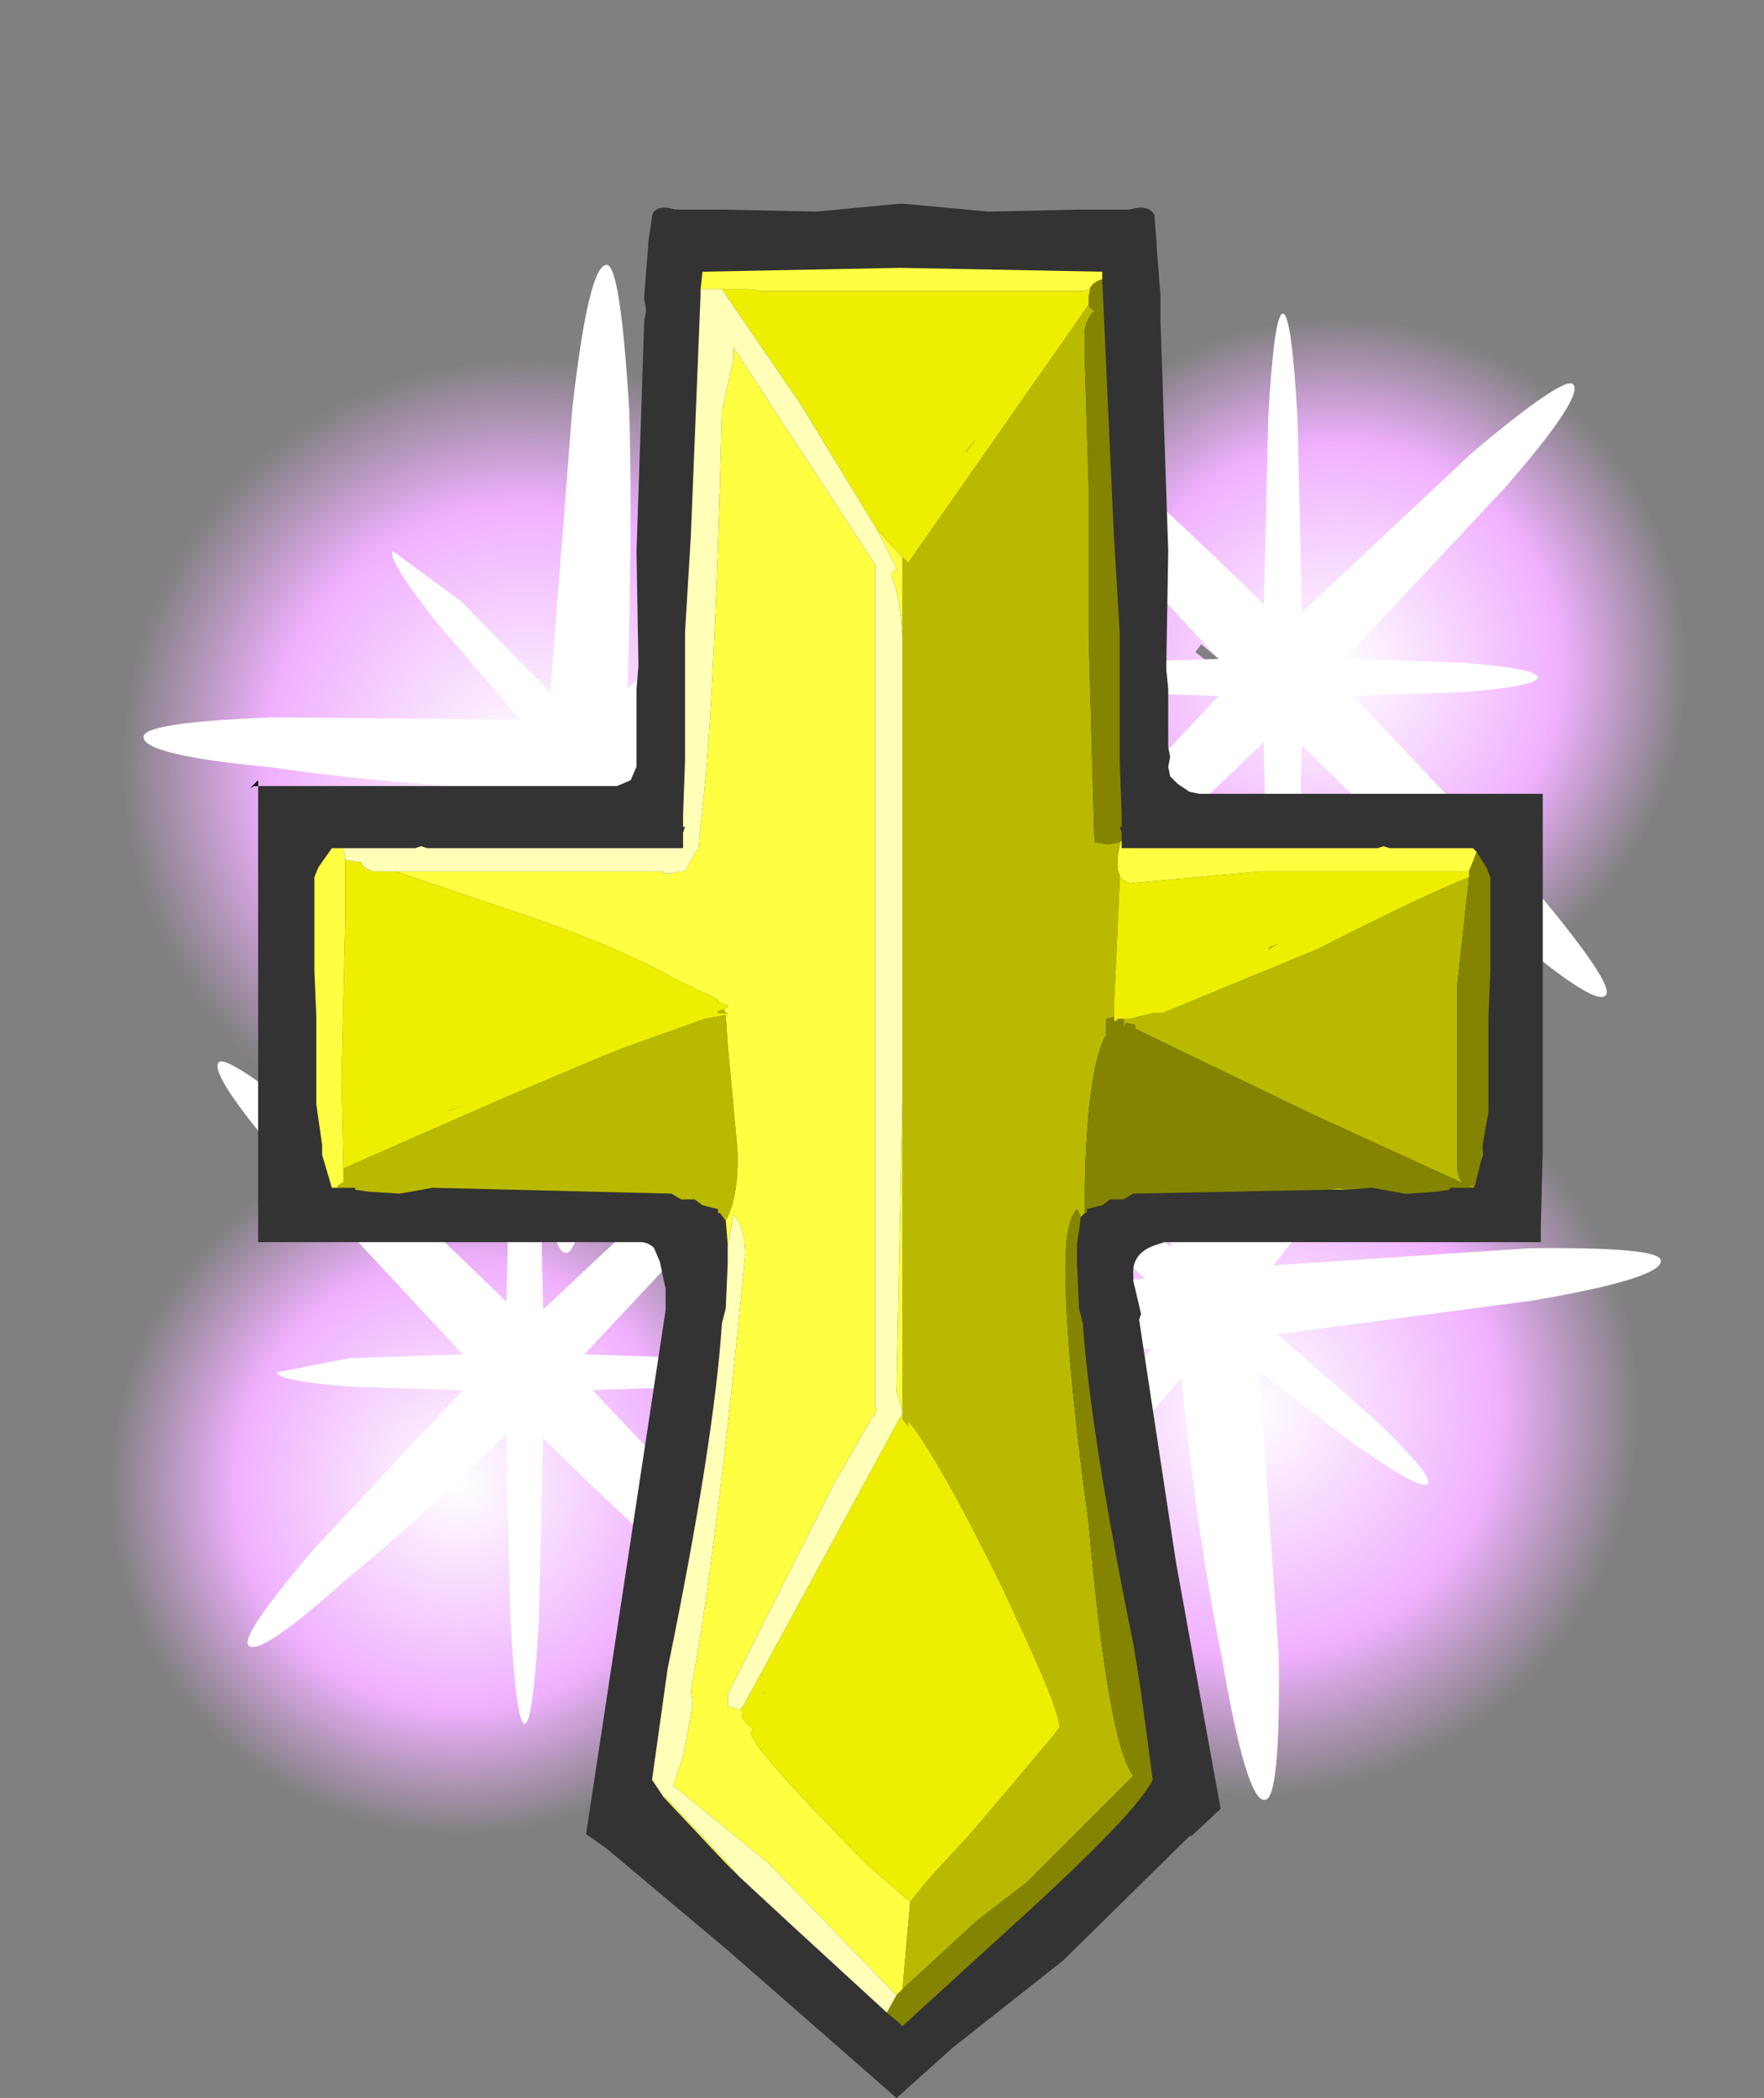 <?xml version="1.0" encoding="UTF-8" standalone="no"?>
<svg xmlns:ffdec="https://www.free-decompiler.com/flash" xmlns:xlink="http://www.w3.org/1999/xlink" ffdec:objectType="frame" height="54.05px" width="45.45px" xmlns="http://www.w3.org/2000/svg">
  <rect width="100%" height="100%" fill="#808080" stroke="none"/>
  <g transform="matrix(1.0, 0.0, 0.0, 1.0, -12.6, -6.5)">
    <use ffdec:characterId="2488" height="48.0" transform="matrix(1.0, 0.0, 0.0, 1.0, 12.6, 6.5)" width="45.45" xlink:href="#shape0"/>
    <use ffdec:characterId="2490" height="24.7" transform="matrix(0.759, 0.0, 0.0, 0.759, 37.456, 14.578)" width="21.8" xlink:href="#sprite0"/>
    <use ffdec:characterId="2490" height="24.7" transform="matrix(0.733, 0.0, 0.0, 0.733, 18.202, 32.802)" width="21.8" xlink:href="#sprite0"/>
    <use ffdec:characterId="2490" height="24.7" transform="matrix(0.642, 0.526, -0.526, 0.642, 43.398, 26.567)" width="21.8" xlink:href="#sprite0"/>
    <use ffdec:characterId="2490" height="24.7" transform="matrix(0.562, 0.611, -0.611, 0.562, 29.093, 12.478)" width="21.8" xlink:href="#sprite0"/>
    <use ffdec:characterId="2491" height="48.8" transform="matrix(1.0, 0.0, 0.0, 1.0, 19.05, 11.75)" width="33.3" xlink:href="#shape2"/>
  </g>
  <defs>
    <g id="shape0" transform="matrix(1.0, 0.0, 0.0, 1.0, -12.6, -6.5)">
      <path d="M44.05 14.45 L44.1 14.45 46.5 14.05 44.05 14.45 M36.05 20.75 Q37.3 16.6 41.2 14.8 43.95 13.5 47.3 13.5 L49.9 13.65 Q50.9 13.8 53.05 15.1 L55.6 17.15 Q56.95 18.5 57.45 19.6 L57.7 20.05 Q58.05 20.65 58.05 23.3 58.05 27.75 53.6 32.05 52.55 33.05 51.05 33.5 48.7 31.8 46.05 31.1 42.4 30.15 39.2 31.65 L38.95 31.45 38.45 30.95 37.9 30.35 37.55 29.65 37.65 28.15 Q37.7 25.8 37.4 24.6 36.8 21.9 36.2 21.0 L36.05 20.75 M43.4 23.3 L43.85 23.65 47.15 26.1 43.55 23.1 43.4 23.3 M50.2 33.7 L48.75 32.8 48.7 32.75 50.3 33.7 50.2 33.7 M37.9 28.8 L38.05 28.6 37.8 28.3 37.9 28.8" fill="url(#gradient0)" fill-rule="evenodd" stroke="none"/>
      <path d="M43.4 23.3 L43.55 23.1 47.15 26.1 43.85 23.65 43.4 23.3" fill="url(#gradient1)" fill-rule="evenodd" stroke="none"/>
      <path d="M51.05 33.5 L52.05 34.25 54.2 36.25 Q54.9 37.1 55.8 39.65 56.25 40.8 56.55 43.2 56.85 45.3 56.4 46.6 L56.35 47.2 56.0 48.05 53.4 51.25 Q50.3 54.0 44.75 54.4 42.85 54.5 41.0 53.5 40.05 53.05 38.4 51.65 L36.35 49.65 36.15 49.3 34.5 47.4 34.2 47.0 34.1 46.95 33.4 45.6 Q32.55 43.65 32.6 41.95 L33.4 39.25 33.5 38.85 33.85 37.9 Q34.85 35.55 36.15 34.35 L37.15 32.8 Q38.15 32.1 39.2 31.65 42.4 30.15 46.05 31.1 48.7 31.8 51.05 33.5 M50.3 33.7 L48.7 32.75 48.75 32.8 50.2 33.7 51.0 34.15 50.3 33.7 M33.85 40.45 L33.85 40.1 33.65 40.65 33.85 40.45" fill="url(#gradient2)" fill-rule="evenodd" stroke="none"/>
      <path d="M34.9 10.8 L34.9 10.6 39.15 10.6 35.3 10.8 34.9 10.8" fill="url(#gradient3)" fill-rule="evenodd" stroke="none"/>
      <path d="M27.5 6.5 L30.65 10.0 27.65 7.0 27.35 6.65 27.5 6.5" fill="url(#gradient4)" fill-rule="evenodd" stroke="none"/>
      <path d="M20.15 35.6 L18.55 34.0 16.75 31.8 16.6 31.4 15.0 28.85 14.9 28.75 Q14.45 28.0 14.35 27.3 13.85 25.3 14.1 23.55 14.45 22.2 15.45 20.65 L15.9 19.8 Q17.2 17.55 18.65 16.55 L19.85 15.2 Q24.3 12.85 28.9 14.75 31.95 16.0 34.4 18.7 L36.05 20.75 36.2 21.0 Q36.8 21.9 37.4 24.6 37.7 25.8 37.65 28.15 L37.55 29.65 37.05 31.5 36.95 32.1 36.35 33.0 33.4 35.8 30.9 36.95 Q28.15 37.85 24.45 37.65 22.6 37.45 20.85 36.25 L20.15 35.6 M33.35 18.5 L31.25 16.7 31.3 16.8 33.35 18.5 M15.55 22.3 L15.65 21.95 15.35 22.4 15.55 22.3" fill="url(#gradient5)" fill-rule="evenodd" stroke="none"/>
      <path d="M12.6 32.35 L12.6 32.15 16.75 32.15 13.1 32.35 12.6 32.35" fill="url(#gradient6)" fill-rule="evenodd" stroke="none"/>
      <path d="M34.5 47.4 Q33.5 50.15 30.75 52.8 29.55 53.95 27.75 54.35 L24.9 54.5 22.4 54.35 22.05 54.2 19.5 53.75 19.4 53.75 Q18.6 53.6 18.1 53.2 16.5 52.4 15.55 51.15 14.95 50.1 14.55 48.55 L14.25 47.7 Q13.55 45.55 13.8 44.0 L13.65 42.35 Q14.8 38.1 18.75 36.15 L20.15 35.6 20.85 36.25 Q22.6 37.45 24.45 37.65 28.15 37.85 30.9 36.95 L32.6 38.45 33.4 39.25 32.6 41.95 Q32.55 43.65 33.4 45.6 L34.1 46.95 34.2 47.0 34.5 47.4 M15.45 49.15 L15.55 49.7 15.65 49.45 15.45 49.15 M33.85 40.45 L33.65 40.65 33.85 40.1 33.85 40.45" fill="url(#gradient7)" fill-rule="evenodd" stroke="none"/>
    </g>
    <radialGradient cx="0" cy="0" gradientTransform="matrix(0.011, -7.0E-4, 7.0E-4, 0.011, 47.05, 23.7)" gradientUnits="userSpaceOnUse" id="gradient0" r="819.2" spreadMethod="pad">
      <stop offset="0.0" stop-color="#ffffff"/>
      <stop offset="0.639" stop-color="#f0b0ff"/>
      <stop offset="1.0" stop-color="#f0b0ff" stop-opacity="0.0"/>
    </radialGradient>
    <radialGradient cx="0" cy="0" gradientTransform="matrix(0.015, 0.011, -0.011, 0.015, 53.55, 9.9)" gradientUnits="userSpaceOnUse" id="gradient1" r="819.2" spreadMethod="pad">
      <stop offset="0.0" stop-color="#ffffff"/>
      <stop offset="0.639" stop-color="#f0b0ff"/>
      <stop offset="1.0" stop-color="#f0b0ff" stop-opacity="0.0"/>
    </radialGradient>
    <radialGradient cx="0" cy="0" gradientTransform="matrix(0.01, 0.007, -0.007, 0.01, 44.85, 42.8)" gradientUnits="userSpaceOnUse" id="gradient2" r="819.2" spreadMethod="pad">
      <stop offset="0.0" stop-color="#ffffff"/>
      <stop offset="0.639" stop-color="#f0b0ff"/>
      <stop offset="1.0" stop-color="#f0b0ff" stop-opacity="0.0"/>
    </radialGradient>
    <radialGradient cx="0" cy="0" gradientTransform="matrix(0.017, -0.001, 0.001, 0.017, 34.45, -4.6)" gradientUnits="userSpaceOnUse" id="gradient3" r="819.2" spreadMethod="pad">
      <stop offset="0.0" stop-color="#ffffff"/>
      <stop offset="0.639" stop-color="#f0b0ff"/>
      <stop offset="1.0" stop-color="#f0b0ff" stop-opacity="0.0"/>
    </radialGradient>
    <radialGradient cx="0" cy="0" gradientTransform="matrix(0.013, 0.013, -0.013, 0.014, 39.25, -5.15)" gradientUnits="userSpaceOnUse" id="gradient4" r="819.2" spreadMethod="pad">
      <stop offset="0.0" stop-color="#ffffff"/>
      <stop offset="0.639" stop-color="#f0b0ff"/>
      <stop offset="1.0" stop-color="#f0b0ff" stop-opacity="0.0"/>
    </radialGradient>
    <radialGradient cx="0" cy="0" gradientTransform="matrix(0.009, 0.009, -0.009, 0.009, 26.15, 26.15)" gradientUnits="userSpaceOnUse" id="gradient5" r="819.2" spreadMethod="pad">
      <stop offset="0.0" stop-color="#ffffff"/>
      <stop offset="0.639" stop-color="#f0b0ff"/>
      <stop offset="1.0" stop-color="#f0b0ff" stop-opacity="0.0"/>
    </radialGradient>
    <radialGradient cx="0" cy="0" gradientTransform="matrix(0.016, -0.001, 0.001, 0.017, 12.2, 17.45)" gradientUnits="userSpaceOnUse" id="gradient6" r="819.2" spreadMethod="pad">
      <stop offset="0.0" stop-color="#ffffff"/>
      <stop offset="0.639" stop-color="#f0b0ff"/>
      <stop offset="1.0" stop-color="#f0b0ff" stop-opacity="0.0"/>
    </radialGradient>
    <radialGradient cx="0" cy="0" gradientTransform="matrix(0.011, -7.0E-4, 7.0E-4, 0.011, 24.45, 44.75)" gradientUnits="userSpaceOnUse" id="gradient7" r="819.2" spreadMethod="pad">
      <stop offset="0.0" stop-color="#ffffff"/>
      <stop offset="0.639" stop-color="#f0b0ff"/>
      <stop offset="1.0" stop-color="#f0b0ff" stop-opacity="0.0"/>
    </radialGradient>
    <g id="sprite0" transform="matrix(1.0, 0.0, 0.0, 1.0, 11.25, 31.3)">
      <use ffdec:characterId="2489" height="24.7" transform="matrix(1.0, 0.0, 0.0, 1.0, -11.25, -31.3)" width="21.8" xlink:href="#shape1"/>
    </g>
    <g id="shape1" transform="matrix(1.0, 0.0, 0.0, 1.0, 11.25, 31.3)">
      <path d="M5.65 -18.45 L-0.45 -18.25 -6.6 -18.45 Q-9.15 -18.65 -9.15 -18.95 L-6.6 -19.45 -0.45 -19.65 5.65 -19.45 Q8.2 -19.25 8.2 -18.95 8.2 -18.65 5.65 -18.45" fill="#ffffff" fill-rule="evenodd" stroke="none"/>
      <path d="M10.5 -8.15 Q10.1 -7.75 6.7 -10.7 3.2 -13.55 -1.25 -18.1 L-8.65 -26.05 Q-11.6 -29.45 -11.2 -29.85 -10.9 -30.15 -7.4 -27.3 -3.95 -24.3 0.5 -19.85 L7.95 -11.95 Q10.9 -8.45 10.5 -8.15" fill="#ffffff" fill-rule="evenodd" stroke="none"/>
      <path d="M9.4 -28.9 Q9.8 -28.5 7.1 -25.4 L0.4 -18.25 Q-3.55 -14.25 -6.75 -11.65 -9.75 -8.95 -10.15 -9.35 -10.5 -9.65 -7.85 -12.75 L-1.2 -19.85 6.0 -26.6 Q9.1 -29.2 9.4 -28.9" fill="#ffffff" fill-rule="evenodd" stroke="none"/>
      <path d="M0.05 -10.25 Q-0.15 -6.6 -0.45 -6.6 -0.75 -6.6 -0.95 -10.25 L-1.15 -18.95 -0.95 -27.7 Q-0.75 -31.3 -0.45 -31.3 -0.15 -31.3 0.05 -27.7 L0.25 -18.95 0.05 -10.25" fill="#ffffff" fill-rule="evenodd" stroke="none"/>
    </g>
    <g id="shape2" transform="matrix(1.0, 0.0, 0.0, 1.0, -19.05, -11.75)">
      <path d="M19.25 26.75 L19.15 26.75 19.05 26.8 19.1 26.75 19.2 26.65 19.25 26.6 19.25 26.75 M19.15 26.75 L19.2 26.75 19.1 26.75 19.15 26.75" fill="#000000" fill-rule="evenodd" stroke="none"/>
      <path d="M19.25 26.75 L28.5 26.75 28.85 26.6 29.0 26.25 29.0 25.35 29.0 24.95 29.0 24.25 29.05 23.65 29.0 20.7 29.2 14.75 29.25 14.5 29.2 14.2 29.2 14.1 29.3 12.85 29.3 12.75 29.4 12.1 29.4 12.05 Q29.5 11.75 30.0 11.9 L30.15 11.9 30.2 11.9 30.4 11.9 31.25 11.9 31.3 11.9 33.6 11.95 33.65 11.95 35.75 11.75 35.9 11.75 38.05 11.95 38.15 11.95 40.4 11.9 40.5 11.9 41.3 11.9 41.4 11.9 41.55 11.9 41.7 11.9 Q42.2 11.75 42.35 12.05 L42.35 12.15 42.4 12.75 42.4 12.85 42.5 14.1 42.5 14.25 42.5 14.55 42.5 14.7 42.5 14.75 42.7 20.7 42.65 23.65 42.65 23.75 42.7 24.25 42.7 24.95 42.7 25.35 42.7 25.75 42.75 26.0 42.7 26.25 42.75 26.5 42.95 26.7 43.25 26.9 43.5 26.95 52.35 26.95 52.35 28.1 52.35 32.1 52.35 36.1 52.3 38.1 52.3 38.5 42.6 38.5 42.45 38.55 Q41.75 38.75 41.8 39.35 L41.8 39.45 41.8 39.5 42.0 40.35 41.95 40.5 42.9 46.75 44.05 53.1 43.3 53.8 43.25 53.8 40.0 57.0 37.15 59.25 35.7 60.55 31.3 56.7 28.2 54.1 27.7 53.75 29.75 40.25 29.75 40.05 29.75 39.95 29.75 39.7 29.6 39.0 29.45 38.65 Q29.3 38.5 29.1 38.5 L19.25 38.5 19.25 26.75" fill="#333333" fill-rule="evenodd" stroke="none"/>
      <path d="M37.5 18.15 L37.5 18.1 37.75 17.8 37.5 18.15" fill="#e3e300" fill-rule="evenodd" stroke="none"/>
      <path d="M32.3 50.1 L32.3 50.15 32.25 50.15 32.3 50.1" fill="#ffff99" fill-rule="evenodd" stroke="none"/>
      <path d="M50.95 35.15 L50.8 36.0 50.8 36.25 50.75 36.45 50.8 36.0 50.85 35.7 50.95 35.15 M50.6 37.05 L50.55 37.1 46.4 35.2 42.15 33.15 42.05 33.1 41.85 33.0 41.85 32.9 41.6 32.85 Q41.55 33.1 41.55 32.75 L41.7 32.75 42.3 32.6 42.35 32.6 42.55 32.6 46.55 30.95 Q49.3 29.55 50.45 29.1 L50.15 31.85 50.15 36.4 50.15 36.55 Q50.15 37.05 50.55 37.05 L50.6 37.05 M48.95 37.25 L48.8 37.25 48.5 37.2 48.95 37.25 M47.3 37.15 L46.85 37.15 47.1 37.1 47.3 37.15 M40.55 37.75 L40.45 37.85 40.35 37.65 Q40.05 37.95 40.05 39.15 40.05 41.35 40.65 45.75 41.15 51.4 41.8 52.25 L39.05 55.0 37.75 56.0 35.85 57.75 36.05 55.5 36.45 55.0 36.9 54.5 37.55 53.8 38.7 52.45 39.75 51.2 39.9 51.0 Q39.9 50.55 38.7 48.0 L38.4 47.35 Q36.8 44.1 36.0 43.1 L36.0 43.25 35.85 43.05 35.85 42.9 35.85 42.85 35.85 34.8 35.85 26.1 35.85 23.2 35.85 22.9 35.85 20.85 36.0 21.0 40.65 14.35 40.7 14.45 40.8 14.5 Q40.6 14.7 40.55 15.0 L40.55 15.75 40.65 19.05 40.65 22.9 40.8 28.2 41.15 28.25 41.45 28.2 41.45 28.3 41.4 28.55 41.4 28.9 41.45 29.05 41.45 29.2 41.3 32.45 41.3 32.55 41.3 32.7 41.1 32.75 41.1 33.15 41.05 33.25 Q40.6 34.2 40.55 37.2 L40.55 37.75 M41.8 48.85 L41.9 49.5 42.0 50.1 41.8 48.85 M31.3 37.95 L31.15 37.75 31.1 37.75 31.1 37.65 30.7 37.55 30.5 37.4 30.15 37.4 29.9 37.25 23.75 37.1 22.9 37.25 22.1 37.2 21.75 37.15 21.75 37.1 21.3 37.1 21.3 37.05 21.45 36.95 21.45 36.6 25.55 34.8 28.15 33.7 28.65 33.5 30.75 32.75 31.3 32.65 31.35 33.4 31.6 36.1 Q31.65 37.3 31.3 37.95 M45.3 30.9 L45.45 30.85 45.55 30.8 45.3 30.95 45.3 30.9 M31.3 32.6 L31.1 32.6 31.1 32.55 31.25 32.5 31.3 32.6 M24.1 35.15 L24.2 35.1 24.55 34.95 24.1 35.15" fill="#b9b900" fill-rule="evenodd" stroke="none"/>
      <path d="M41.5 28.15 L41.5 28.2 41.45 28.3 41.45 28.2 41.5 28.15 M31.2 13.95 L31.9 13.95 32.25 14.0 40.5 14.0 40.65 13.95 40.7 13.9 40.65 14.15 40.65 14.35 36.0 21.0 35.85 20.85 35.2 20.15 33.25 16.95 31.2 13.95 M35.85 43.05 L36.0 43.25 36.0 43.1 Q36.8 44.1 38.4 47.35 L38.7 48.0 Q39.9 50.55 39.9 51.0 L39.75 51.2 38.7 52.45 37.55 53.8 36.9 54.5 36.45 55.0 36.05 55.5 34.9 54.5 33.5 53.05 Q31.95 51.4 31.95 51.15 L32.0 51.05 31.9 50.95 31.8 50.9 31.8 50.85 31.7 50.7 31.75 50.7 31.7 50.5 31.75 50.45 35.8 43.0 35.85 43.05 M50.45 28.95 L50.45 29.1 Q49.3 29.55 46.55 30.95 L42.55 32.6 42.35 32.6 42.3 32.6 41.7 32.75 41.55 32.75 41.4 32.75 Q41.3 32.9 41.3 32.7 L41.3 32.55 41.3 32.45 41.45 29.2 41.45 29.05 Q41.55 29.25 41.8 29.25 L45.05 28.95 49.15 28.95 49.65 28.95 50.45 28.95 M45.3 30.9 L45.3 30.95 45.55 30.8 45.45 30.85 45.3 30.9 M37.5 18.15 L37.75 17.8 37.5 18.1 37.5 18.15 M22.8 28.95 L25.75 29.95 26.2 30.1 Q28.65 30.95 29.95 31.7 L31.1 32.25 31.1 32.3 31.35 32.4 31.35 32.45 31.25 32.5 31.1 32.55 31.1 32.6 31.3 32.6 31.35 32.6 31.3 32.65 30.75 32.75 28.65 33.5 28.15 33.7 25.55 34.8 21.45 36.6 21.4 34.3 21.5 30.1 21.5 28.7 21.5 28.65 21.75 28.7 21.9 28.7 21.95 28.8 22.0 28.85 22.2 28.95 22.8 28.95 M24.1 35.15 L24.55 34.95 24.2 35.1 24.1 35.15 M32.3 50.1 L32.25 50.15 32.3 50.15 32.3 50.1" fill="#eeee00" fill-rule="evenodd" stroke="none"/>
      <path d="M30.65 13.95 L30.7 13.5 35.8 13.4 41.0 13.5 41.0 13.7 Q40.8 13.75 40.7 13.9 L40.65 13.95 40.5 14.0 32.25 14.0 31.9 13.95 31.2 13.95 30.65 13.95 M41.5 28.2 L41.5 28.35 48.1 28.35 48.25 28.3 48.4 28.35 50.55 28.35 50.65 28.45 50.45 28.95 49.65 28.95 49.15 28.95 45.05 28.95 41.8 29.25 Q41.55 29.25 41.45 29.05 L41.4 28.9 41.4 28.55 41.45 28.3 41.5 28.2 M31.65 54.85 L31.3 54.5 29.7 52.8 29.75 52.8 31.35 54.5 31.65 54.85 M31.35 38.6 L31.35 38.55 31.3 37.95 Q31.65 37.3 31.6 36.1 L31.35 33.4 31.3 32.65 31.35 32.6 31.3 32.6 31.25 32.5 31.35 32.45 31.35 32.4 31.1 32.3 31.1 32.25 29.95 31.7 Q28.65 30.95 26.2 30.1 L25.75 29.95 22.8 28.95 29.7 28.95 29.65 29.0 29.9 29.0 30.1 28.95 30.25 28.95 30.5 28.5 30.6 28.35 30.65 27.75 Q31.0 25.15 31.2 17.1 L31.5 15.75 31.5 15.45 35.15 21.05 35.15 42.75 35.2 42.8 34.1 44.7 31.35 50.15 31.35 50.45 31.65 50.55 31.7 50.5 31.75 50.7 31.7 50.7 31.8 50.85 31.8 50.9 31.9 50.95 32.0 51.05 31.95 51.15 Q31.95 51.4 33.5 53.05 L34.9 54.5 36.05 55.5 35.85 57.75 35.7 57.9 32.4 54.5 29.95 52.5 30.2 51.75 30.45 50.4 30.4 50.05 Q31.05 46.65 31.8 38.85 31.8 38.1 31.5 37.8 L31.35 38.6 M21.3 37.1 L21.15 37.1 20.9 36.25 20.9 36.0 20.75 34.95 20.75 32.7 20.7 31.5 20.7 29.1 20.8 28.85 21.15 28.35 21.45 28.35 21.5 28.65 21.5 28.7 21.5 30.1 21.4 34.3 21.45 36.6 21.45 36.95 21.3 37.05 21.3 37.1 M35.85 20.85 L35.85 22.9 Q35.8 21.85 35.55 21.3 L35.7 21.15 35.2 20.15 35.85 20.85 M35.85 34.8 L35.85 42.85 35.7 42.35 35.85 34.8 M35.85 42.9 L35.85 43.05 35.8 43.0 35.85 42.9" fill="#ffff42" fill-rule="evenodd" stroke="none"/>
      <path d="M41.0 13.7 L41.3 20.3 41.45 22.8 41.45 25.2 41.45 26.1 41.5 27.5 41.5 27.8 41.45 27.8 41.5 27.95 41.5 28.15 41.45 28.2 41.15 28.25 40.8 28.2 40.65 22.9 40.65 19.05 40.55 15.75 40.55 15.0 Q40.6 14.7 40.8 14.5 L40.7 14.45 40.65 14.35 40.65 14.15 40.7 13.9 Q40.8 13.75 41.0 13.7 M50.65 28.45 L50.9 28.85 51.0 29.1 51.0 31.5 50.95 32.7 50.95 34.95 50.95 35.15 50.85 35.7 50.8 36.0 50.75 36.45 50.6 37.05 50.55 37.05 Q50.15 37.05 50.15 36.55 L50.15 36.4 50.15 31.85 50.45 29.1 50.45 28.95 50.65 28.45 M50.55 37.1 L49.95 37.1 49.95 37.15 49.6 37.2 48.95 37.25 48.5 37.2 47.95 37.1 47.3 37.15 47.1 37.1 46.85 37.15 41.8 37.25 41.55 37.4 41.2 37.4 41.0 37.55 40.6 37.65 40.6 37.75 40.55 37.75 40.55 37.2 Q40.6 34.2 41.05 33.25 L41.1 33.15 41.1 32.75 41.3 32.7 Q41.3 32.9 41.4 32.75 L41.55 32.75 Q41.55 33.1 41.6 32.85 L41.85 32.9 41.85 33.0 42.05 33.1 42.15 33.15 46.4 35.2 50.55 37.1 M40.45 37.85 L40.35 38.55 40.35 38.8 40.35 39.05 40.4 40.2 40.5 40.6 Q40.7 43.45 41.8 48.85 L42.0 50.1 42.3 52.35 Q41.9 53.2 38.7 56.1 L35.85 58.7 35.75 58.6 35.45 58.35 35.7 57.9 35.85 57.75 37.75 56.0 39.05 55.0 41.8 52.25 Q41.15 51.4 40.65 45.75 40.05 41.35 40.05 39.15 40.05 37.95 40.35 37.65 L40.45 37.85" fill="#848400" fill-rule="evenodd" stroke="none"/>
      <path d="M35.45 58.35 L33.0 56.1 31.65 54.85 31.35 54.5 29.75 52.8 29.7 52.8 29.4 52.35 29.8 49.5 Q31.0 43.65 31.2 40.6 L31.3 40.2 31.35 39.05 31.35 38.8 31.35 38.6 31.5 37.8 Q31.8 38.1 31.8 38.85 31.05 46.65 30.4 50.05 L30.45 50.4 30.2 51.75 29.95 52.5 32.4 54.5 35.7 57.9 35.45 58.35 M21.45 28.35 L23.3 28.35 23.45 28.3 23.6 28.35 30.2 28.35 30.2 27.95 30.25 27.8 30.2 27.8 30.2 27.5 30.25 26.1 30.25 25.2 30.25 22.8 30.4 20.3 30.65 14.1 30.65 13.95 31.2 13.95 33.25 16.95 35.2 20.15 35.7 21.15 35.55 21.3 Q35.8 21.85 35.85 22.9 L35.85 23.2 35.85 26.1 35.85 34.8 35.7 42.35 35.85 42.85 35.85 42.9 35.8 43.0 31.75 50.45 31.7 50.5 31.65 50.55 31.35 50.45 31.35 50.15 34.1 44.7 35.2 42.8 35.15 42.75 35.15 21.05 31.5 15.45 31.5 15.75 31.2 17.1 Q31.0 25.15 30.65 27.75 L30.6 28.35 30.5 28.5 30.25 28.95 30.1 28.95 29.9 29.0 29.65 29.0 29.7 28.95 22.8 28.95 22.2 28.95 22.0 28.85 21.95 28.8 21.9 28.7 21.75 28.7 21.5 28.65 21.45 28.35" fill="#ffffb7" fill-rule="evenodd" stroke="none"/>
    </g>
  </defs>
</svg>
